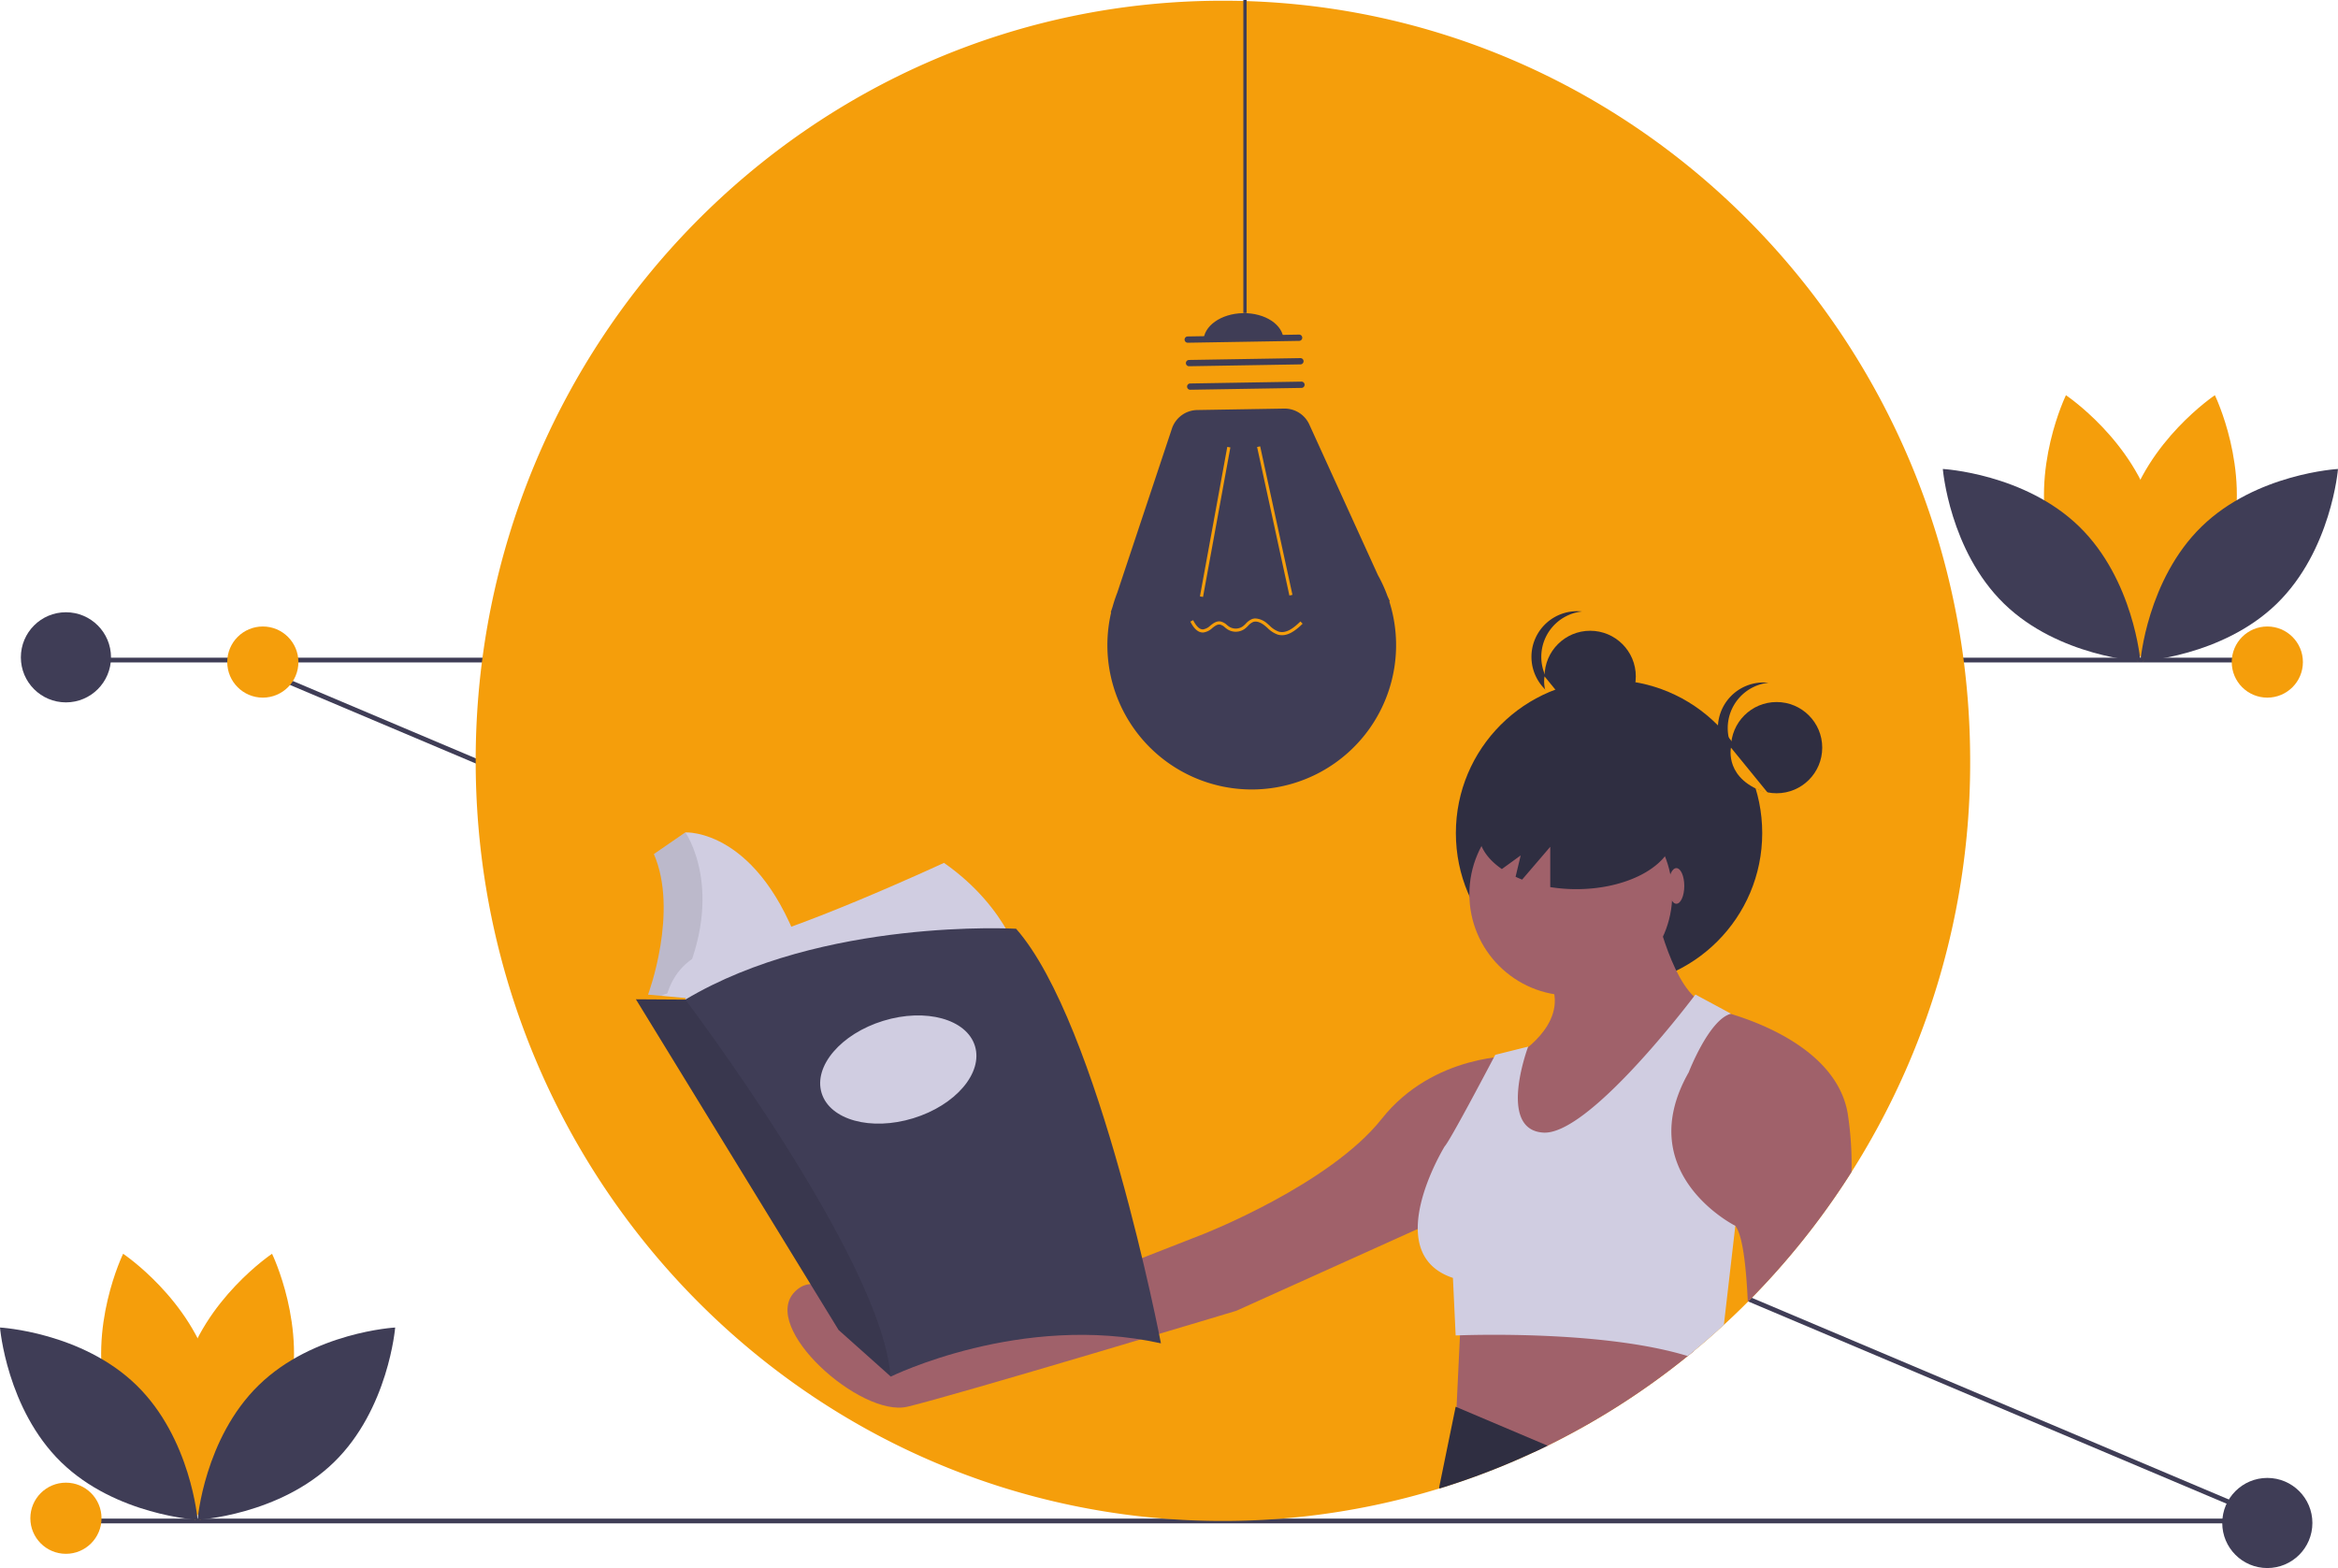 <svg id="a0f4c522-d0e8-404b-95f8-59a6be9d5f61" data-name="Layer 1" xmlns="http://www.w3.org/2000/svg" width="985.587" height="661.152" viewBox="0 0 985.587 661.152"><title>book_reading</title><rect x="27.525" y="640.305" width="929" height="2" fill="#3f3d56"/><rect x="634.231" y="123.652" width="2" height="929" transform="translate(-261.093 815.304) rotate(-67.078)" fill="#3f3d56"/><rect x="27.525" y="277.305" width="929" height="2" fill="#3f3d56"/><path d="M937.731,449.652a322.068,322.068,0,0,1-93.73,228.11q-4.935,4.965-10.09,9.7-6.21,5.73-12.74,11.11c-.83.69-1.66,1.37-2.5,2.04a313.731,313.731,0,0,1-55.56,36.03c-1.17.59-2.34,1.18-3.52,1.76-1.87.92-3.76,1.82-5.65,2.7a311.18,311.18,0,0,1-223.25,15.15c-129.07-40.06-222.96-162.17-222.96-306.6,0-177.01,141.03-320.5,315-320.5S937.731,272.642,937.731,449.652Z" transform="translate(-107.207 -128.848)" fill="#f59e0b"/><path d="M692.866,382.419l.25-.01-.987-2.166a60.492,60.492,0,0,0-4.049-8.891L659.145,307.822a11.443,11.443,0,0,0-10.604-6.698l-36.644.61a11.443,11.443,0,0,0-10.666,7.826l-23.036,69.188a60.396,60.396,0,0,0-1.971,5.918l-.782,2.349.184-.007a60.852,60.852,0,1,0,117.24-4.589Z" transform="translate(-107.207 -128.848)" fill="#3f3d56"/><rect x="587.42" y="348.245" width="64.08" height="1.323" transform="translate(57.574 766.624) rotate(-79.634)" fill="#f59e0b"/><rect x="643.929" y="316.448" width="1.323" height="64.08" transform="translate(-166.522 16.031) rotate(-12.264)" fill="#f59e0b"/><path d="M607.904,270.709l46.955-.782a1.323,1.323,0,0,1,.044,2.645l-46.955.782a1.323,1.323,0,1,1-.044-2.645Z" transform="translate(-107.207 -128.848)" fill="#3f3d56"/><path d="M608.4,280.624l46.955-.782a1.323,1.323,0,1,1,.044,2.645l-46.955.782a1.323,1.323,0,0,1-.044-2.645Z" transform="translate(-107.207 -128.848)" fill="#3f3d56"/><path d="M608.896,290.538l46.955-.782a1.323,1.323,0,0,1,.044,2.645l-46.955.782a1.323,1.323,0,0,1-.044-2.645Z" transform="translate(-107.207 -128.848)" fill="#3f3d56"/><path d="M631.224,260.884c-9.314.155-16.778,5.472-16.671,11.875l33.728-.562C648.175,265.793,640.538,260.728,631.224,260.884Z" transform="translate(-107.207 -128.848)" fill="#3f3d56"/><path d="M636.414,389.614a8.149,8.149,0,0,1,4.946,2.113c.348.289.691.592,1.035.896a10.33,10.33,0,0,0,3.897,2.55c3.232.882,6.422-1.674,9.115-4.29l.922.948c-2.961,2.877-6.509,5.675-10.386,4.618a11.464,11.464,0,0,1-4.425-2.835c-.333-.295-.666-.589-1.004-.869-1.105-.917-3.24-2.343-5.138-1.603a6.442,6.442,0,0,0-2.06,1.589,12.313,12.313,0,0,1-1.429,1.287,6.478,6.478,0,0,1-7.179.214,12.796,12.796,0,0,1-1.124-.842,4.688,4.688,0,0,0-2.124-1.209c-1.124-.158-2.146.645-3.228,1.493a6.84,6.84,0,0,1-3.743,1.86c-.048.002-.096.004-.144.005-2.636.044-4.308-2.593-5.342-4.597l1.176-.606c1.405,2.725,2.76,3.967,4.24,3.877a5.816,5.816,0,0,0,2.996-1.579c1.252-.982,2.548-1.998,4.227-1.763a5.721,5.721,0,0,1,2.774,1.491,11.655,11.655,0,0,0,1.006.757,5.198,5.198,0,0,0,5.685-.169,11.166,11.166,0,0,0,1.273-1.153,7.515,7.515,0,0,1,2.514-1.886A4.349,4.349,0,0,1,636.414,389.614Z" transform="translate(-107.207 -128.848)" fill="#f59e0b"/><rect x="524.134" width="1.375" height="131.982" fill="#3f3d56"/><path d="M1047.627,357.518c-8.382,30.986-37.093,50.176-37.093,50.176s-15.121-31.047-6.738-62.033,37.093-50.176,37.093-50.176S1056.009,326.532,1047.627,357.518Z" transform="translate(-107.207 -128.848)" fill="#f59e0b"/><path d="M971.373,357.518c8.382,30.986,37.093,50.176,37.093,50.176s15.121-31.047,6.738-62.033-37.093-50.176-37.093-50.176S962.991,326.532,971.373,357.518Z" transform="translate(-107.207 -128.848)" fill="#f59e0b"/><path d="M983.69,350.859C1006.691,373.249,1009.5,407.668,1009.5,407.668s-34.482-1.883-57.483-24.273-25.81-56.81-25.81-56.81S960.689,328.468,983.69,350.859Z" transform="translate(-107.207 -128.848)" fill="#3f3d56"/><path d="M1035.31,350.859C1012.309,373.249,1009.5,407.668,1009.5,407.668s34.482-1.883,57.483-24.273,25.81-56.81,25.81-56.81S1058.311,328.468,1035.31,350.859Z" transform="translate(-107.207 -128.848)" fill="#3f3d56"/><path d="M228.627,719.518c-8.382,30.986-37.093,50.176-37.093,50.176s-15.121-31.047-6.738-62.033,37.093-50.176,37.093-50.176S237.009,688.532,228.627,719.518Z" transform="translate(-107.207 -128.848)" fill="#f59e0b"/><path d="M152.373,719.518c8.382,30.986,37.093,50.176,37.093,50.176s15.121-31.047,6.738-62.033-37.093-50.176-37.093-50.176S143.991,688.532,152.373,719.518Z" transform="translate(-107.207 -128.848)" fill="#f59e0b"/><path d="M164.69,712.859C187.691,735.249,190.5,769.668,190.5,769.668s-34.482-1.883-57.483-24.273-25.81-56.81-25.81-56.81S141.689,690.468,164.69,712.859Z" transform="translate(-107.207 -128.848)" fill="#3f3d56"/><path d="M216.31,712.859C193.309,735.249,190.5,769.668,190.5,769.668s34.482-1.883,57.483-24.273,25.81-56.81,25.81-56.81S239.311,690.468,216.31,712.859Z" transform="translate(-107.207 -128.848)" fill="#3f3d56"/><circle cx="670.342" cy="285.189" r="19.234" fill="#2f2e41"/><path d="M756.94,405.793A19.234,19.234,0,0,1,774.114,386.672a19.234,19.234,0,1,0,0,38.241A19.234,19.234,0,0,1,756.94,405.793Z" transform="translate(-107.207 -128.848)" fill="#2f2e41"/><path d="M758.314,414.036s-2.987,13.739,15.68,19.234Z" transform="translate(-107.207 -128.848)" fill="#f59e0b"/><circle cx="678.297" cy="351.265" r="64.573" fill="#2f2e41"/><path d="M821.171,698.572c-.83.69-1.66,1.37-2.5,2.04a313.731,313.731,0,0,1-55.56,36.03c-1.17.59-2.34,1.18-3.52,1.76-1.87.92-3.76,1.82-5.65,2.7l-33.1-11.03.38-7.93v-.03l1.44-30.24.49-10.34Z" transform="translate(-107.207 -128.848)" fill="#a0616a"/><path d="M759.591,738.402c-1.87.92-3.76,1.82-5.65,2.7a306.938,306.938,0,0,1-39.91,15.37,2.224,2.224,0,0,1-.12-.62l6.93-33.87.38.16Z" transform="translate(-107.207 -128.848)" fill="#2f2e41"/><circle cx="662.178" cy="377.012" r="42.762" fill="#a0616a"/><path d="M804.057,508.171s6.934,34.672,19.647,42.762l-70.499,83.212-26.582-25.426,19.647-34.672s21.959-12.713,15.024-30.049Z" transform="translate(-107.207 -128.848)" fill="#a0616a"/><path d="M887.721,623.002a320.875,320.875,0,0,1-43.72,54.76c-.71-15.5-2.25-28.28-5.27-32.06a.031.031,0,0,1-.02-.01l-36.97-11.55s8.09-76.28,27.74-79.74c0,0,2.85.58,7.28,1.92,14.28,4.3,44.94,16.42,49.35,41.99A141.926,141.926,0,0,1,887.721,623.002Z" transform="translate(-107.207 -128.848)" fill="#a0616a"/><path d="M746.271,574.047s-34.672-1.156-56.63,26.582-75.122,48.54-75.122,48.54L481.61,701.177s-24.27-42.762-39.295-27.737,27.737,53.163,47.385,48.54,138.687-40.45,138.687-40.45l94.769-42.762Z" transform="translate(-107.207 -128.848)" fill="#a0616a"/><path d="M838.731,645.702l-4.82,41.76q-6.21,5.73-12.74,11.11c-.83.69-1.66,1.37-2.5,2.04-33.37-10.23-85.66-9.09-96.01-8.74-1.18.03-1.82.06-1.82.06l-1.15-24.27c-11.09-3.69-14.73-11.76-14.83-20.64-.17-16.1,11.36-34.84,11.36-34.84,2.07-2.07,17.54-31.4,20.74-37.48.37-.71.58-1.1.58-1.1l13.87-3.46s-.04.11-.12.31c-1.24,3.47-12.02,34.86,6.54,35.95,18.26,1.08,57.98-50.2,63.45-57.39.41-.54.63-.83.63-.83l15.03,8.09c-.06.02-.12.03-.18.05-9.18,2.55-17.68,24.66-17.68,24.66-23.97,42.24,18.58,64.18,19.63,64.71A.031.031,0,0,0,838.731,645.702Z" transform="translate(-107.207 -128.848)" fill="#d0cde1"/><path d="M771.708,455.666c-22.763,0-41.217,10.764-41.217,24.043,0,5.941,3.709,11.371,9.832,15.566l7.935-5.749-2.158,9.007c.895.415,1.81.817,2.763,1.188l11.854-13.829v16.989a69.192,69.192,0,0,0,10.991.871c22.763,0,41.217-10.764,41.217-24.043S794.471,455.666,771.708,455.666Z" transform="translate(-107.207 -128.848)" fill="#2f2e41"/><circle cx="748.931" cy="315.238" r="19.234" fill="#2f2e41"/><path d="M835.53,435.842a19.234,19.234,0,0,1,17.174-19.121,19.429,19.429,0,0,0-2.061-.114,19.234,19.234,0,1,0,2.061,38.355A19.234,19.234,0,0,1,835.53,435.842Z" transform="translate(-107.207 -128.848)" fill="#2f2e41"/><path d="M836.903,444.085s-2.987,13.739,15.68,19.234Z" transform="translate(-107.207 -128.848)" fill="#f59e0b"/><ellipse cx="706.674" cy="373.545" rx="3.339" ry="7.512" fill="#a0616a"/><path d="M445.388,531.454l-50.677,12.278-.165.039-5.509,4.987-1.586,1.434-3.399-.616-6.017-1.088,4.193-14.152.786-26.994-2.883-16.511,15.986-11.007S427.305,477.991,445.388,531.454Z" transform="translate(-107.207 -128.848)" fill="#d0cde1"/><path d="M394.711,543.732c-.687,1.465.752.498-.034,2.005l-7.338,2.359-3.286,1.481-6.017-1.088,4.193-14.152.786-26.994-2.883-16.511,15.986-11.007S413.276,504.125,394.711,543.732Z" transform="translate(-107.207 -128.848)" opacity="0.1"/><path d="M505.141,492.667s-66.567,30.925-93.56,35.642-24.635,31.711-24.635,31.711L538.162,536.433S532.921,512.061,505.141,492.667Z" transform="translate(-107.207 -128.848)" fill="#d0cde1"/><path d="M376.725,487.426s11.531,28.042-1.31,62.898l14.938,6.814,5.766-6.814.131-.655-15.855-1.441s13.104-35.118,2.359-59.491C382.752,488.736,380.394,483.495,376.725,487.426Z" transform="translate(-107.207 -128.848)" fill="#f59e0b"/><path d="M596.604,695.25C537.638,682.146,482.733,709.271,482.733,709.271l-.149-.134-21.865-19.522-85.436-139.423,20.835.131c57.918-34.594,139.423-29.876,139.423-29.876C570.659,560.282,596.604,695.25,596.604,695.25Z" transform="translate(-107.207 -128.848)" fill="#3f3d56"/><path d="M482.584,709.137l-21.865-19.522-85.436-139.423,20.835.131S479.159,659.999,482.584,709.137Z" transform="translate(-107.207 -128.848)" opacity="0.1"/><ellipse cx="485.878" cy="579.807" rx="33.807" ry="21.49" transform="translate(-255.868 39.118) rotate(-17.052)" fill="#d0cde1"/><circle cx="27.793" cy="277.152" r="19" fill="#3f3d56"/><circle cx="955.793" cy="642.152" r="19" fill="#3f3d56"/><circle cx="110.793" cy="279.152" r="15" fill="#f59e0b"/><circle cx="955.793" cy="279.152" r="15" fill="#f59e0b"/><circle cx="27.793" cy="640.152" r="15" fill="#f59e0b"/></svg>
